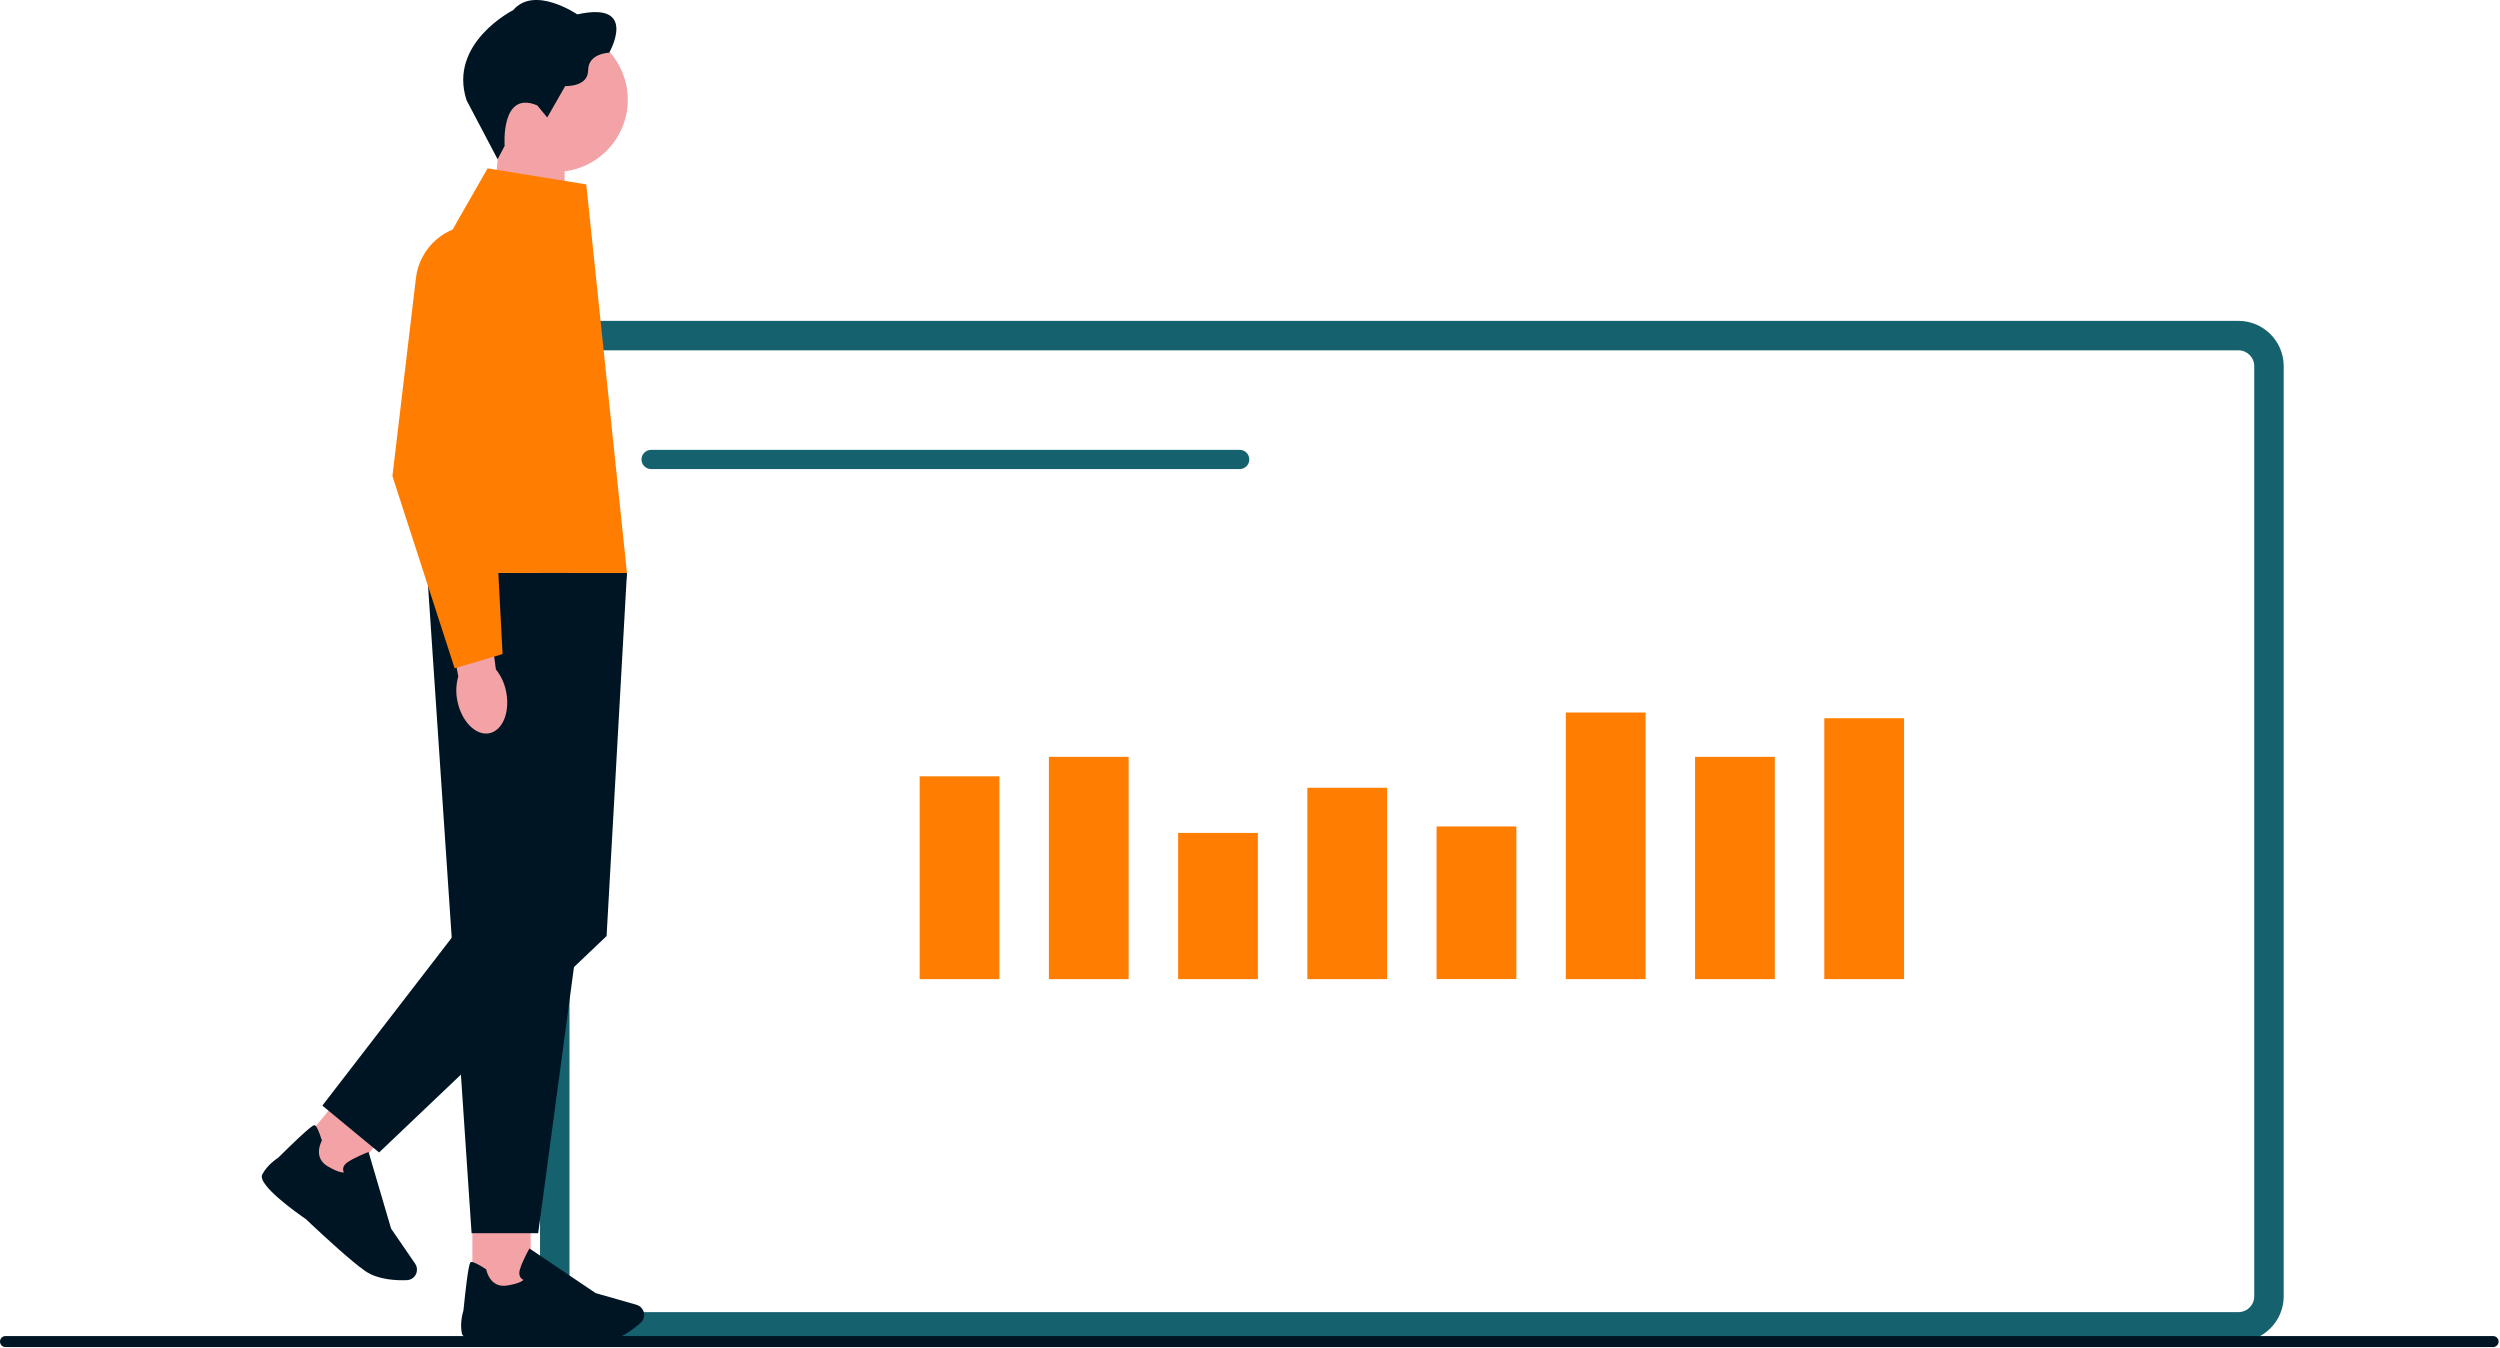 <svg width="679" height="366" viewBox="0 0 679 366" fill="none" xmlns="http://www.w3.org/2000/svg">
<g clip-path="url(#clip0_101_224)">
<path d="M607.96 364.37H158.96C152.18 364.37 146.67 358.86 146.67 352.08V99.44C146.67 92.66 152.18 87.15 158.96 87.15H607.96C614.74 87.15 620.25 92.66 620.25 99.44V352.08C620.25 358.86 614.74 364.37 607.96 364.37ZM158.96 95.15C156.59 95.15 154.67 97.07 154.67 99.44V352.08C154.67 354.45 156.59 356.37 158.96 356.37H607.96C610.33 356.37 612.25 354.45 612.25 352.08V99.44C612.25 97.07 610.33 95.15 607.96 95.15H158.96Z" fill="#15616D"/>
<path d="M271.44 210.85H249.78V265.93H271.44V210.85Z" fill="#FF7D00"/>
<path d="M306.54 205.56H284.88V265.93H306.54V205.56Z" fill="#FF7D00"/>
<path d="M341.64 226.22H319.98V265.93H341.64V226.22Z" fill="#FF7D00"/>
<path d="M376.74 213.96H355.08V265.93H376.74V213.96Z" fill="#FF7D00"/>
<path d="M411.84 224.46H390.18V265.92H411.84V224.46Z" fill="#FF7D00"/>
<path d="M446.94 193.52H425.28V265.93H446.94V193.52Z" fill="#FF7D00"/>
<path d="M482.04 205.56H460.38V265.93H482.04V205.56Z" fill="#FF7D00"/>
<path d="M517.14 195.07H495.48V265.93H517.14V195.07Z" fill="#FF7D00"/>
<path d="M176.84 122.18H336.7C338.14 122.18 339.31 123.35 339.31 124.79C339.31 126.23 338.14 127.4 336.7 127.4H176.84C175.4 127.4 174.23 126.23 174.23 124.79C174.23 123.35 175.4 122.18 176.84 122.18Z" fill="#15616D"/>
<path d="M678.62 364.37C678.62 365.2 677.95 365.87 677.12 365.87H1.5C0.67 365.87 0 365.2 0 364.37C0 363.54 0.67 362.87 1.5 362.87H677.12C677.95 362.87 678.62 363.54 678.62 364.37Z" fill="#001524"/>
<path d="M133.7 60.68L153.35 67.14V38.85H135.52L133.7 60.68Z" fill="#F3A3A6"/>
<path d="M150.92 46.68C161.734 46.68 170.5 37.914 170.5 27.1C170.5 16.286 161.734 7.52 150.92 7.52C140.106 7.52 131.34 16.286 131.34 27.1C131.34 37.914 140.106 46.68 150.92 46.68Z" fill="#F3A3A6"/>
<path d="M145.93 28.63L148.63 31.91L153.51 23.37C153.51 23.37 159.74 23.69 159.74 19.07C159.74 14.45 165.46 14.32 165.46 14.32C165.46 14.32 173.55 0.19 156.79 3.91C156.79 3.91 145.16 -4.06 139.38 2.75C139.38 2.75 121.65 11.68 126.72 27.23L135.15 43.25L137.06 39.62C137.06 39.62 135.9 24.39 145.93 28.63Z" fill="#001524"/>
<path d="M144.12 328.67H128.3V351.11H144.12V328.67Z" fill="#F3A3A6"/>
<path d="M142.37 363.96C139.66 364.21 126.13 365.27 125.45 362.17C124.83 359.32 125.74 356.34 125.87 355.94C127.17 343 127.65 342.85 127.94 342.76C128.4 342.63 129.75 343.26 131.93 344.67L132.07 344.76L132.1 344.92C132.14 345.12 133.11 349.87 137.69 349.15C140.83 348.65 141.85 347.96 142.18 347.62C141.91 347.5 141.58 347.29 141.35 346.92C141.01 346.39 140.95 345.71 141.17 344.9C141.76 342.75 143.53 339.57 143.6 339.44L143.8 339.08L161.78 351.21L172.88 354.38C173.72 354.62 174.39 355.22 174.73 356.02C175.2 357.14 174.91 358.44 174.01 359.25C171.99 361.06 167.99 364.17 163.78 364.55C162.66 364.65 161.18 364.69 159.52 364.69C152.57 364.69 142.44 363.97 142.36 363.96H142.37Z" fill="#001524"/>
<path d="M94.764 294.982L80.461 312.272L92.65 322.356L106.954 305.066L94.764 294.982Z" fill="#F3A3A6"/>
<path d="M83.13 331.15C80.89 329.61 69.78 321.81 71.23 318.99C72.57 316.4 75.17 314.69 75.53 314.46C84.78 305.32 85.25 305.51 85.53 305.63C85.97 305.82 86.6 307.17 87.39 309.64L87.44 309.79L87.36 309.93C87.26 310.11 84.98 314.39 88.97 316.75C91.71 318.37 92.94 318.48 93.4 318.43C93.27 318.17 93.15 317.79 93.2 317.36C93.27 316.74 93.66 316.17 94.36 315.69C96.19 314.41 99.57 313.09 99.72 313.03L100.1 312.88L106.22 333.69L112.75 343.21C113.24 343.93 113.38 344.82 113.13 345.66C112.78 346.82 111.73 347.64 110.51 347.69C107.8 347.8 102.74 347.64 99.25 345.25C98.33 344.62 97.16 343.71 95.88 342.65C90.53 338.22 83.18 331.21 83.12 331.15H83.13Z" fill="#001524"/>
<path d="M170.28 155.58H116.02L128.08 334.94H146.17L170.29 155.58H170.28Z" fill="#001524"/>
<path d="M159.23 165.46L170.28 155.58L164.75 254.23L102.96 313.01L87.55 300.28L123.56 253.56L159.23 165.46Z" fill="#001524"/>
<path d="M159.23 50.08L132.43 45.73L124.11 60.28C113.53 78.78 109.22 100.2 111.81 121.35L116.02 155.6H170.28L159.23 50.09V50.08Z" fill="#FF7D00"/>
<path d="M137.47 187.88C138.58 193.41 136.51 198.46 132.86 199.16C129.2 199.85 125.34 195.93 124.23 190.39C123.76 188.18 123.84 185.9 124.47 183.73L120.07 160.22L131.57 158.43L134.68 181.8C136.1 183.59 137.06 185.67 137.47 187.89V187.88Z" fill="#F3A3A6"/>
<path d="M123.48 181.51L106.59 129.33V129.25L112.97 75.52C113.95 67.29 120.93 61.09 129.21 61.09C134.28 61.09 138.98 63.38 142.1 67.38C145.22 71.38 146.31 76.49 145.08 81.42L133.81 126.49L136.5 177.64L123.47 181.51H123.48Z" fill="#FF7D00"/>
</g>
<defs>
<clipPath id="clip0_101_224">
<rect width="678.62" height="365.87" fill="white"/>
</clipPath>
</defs>
</svg>
